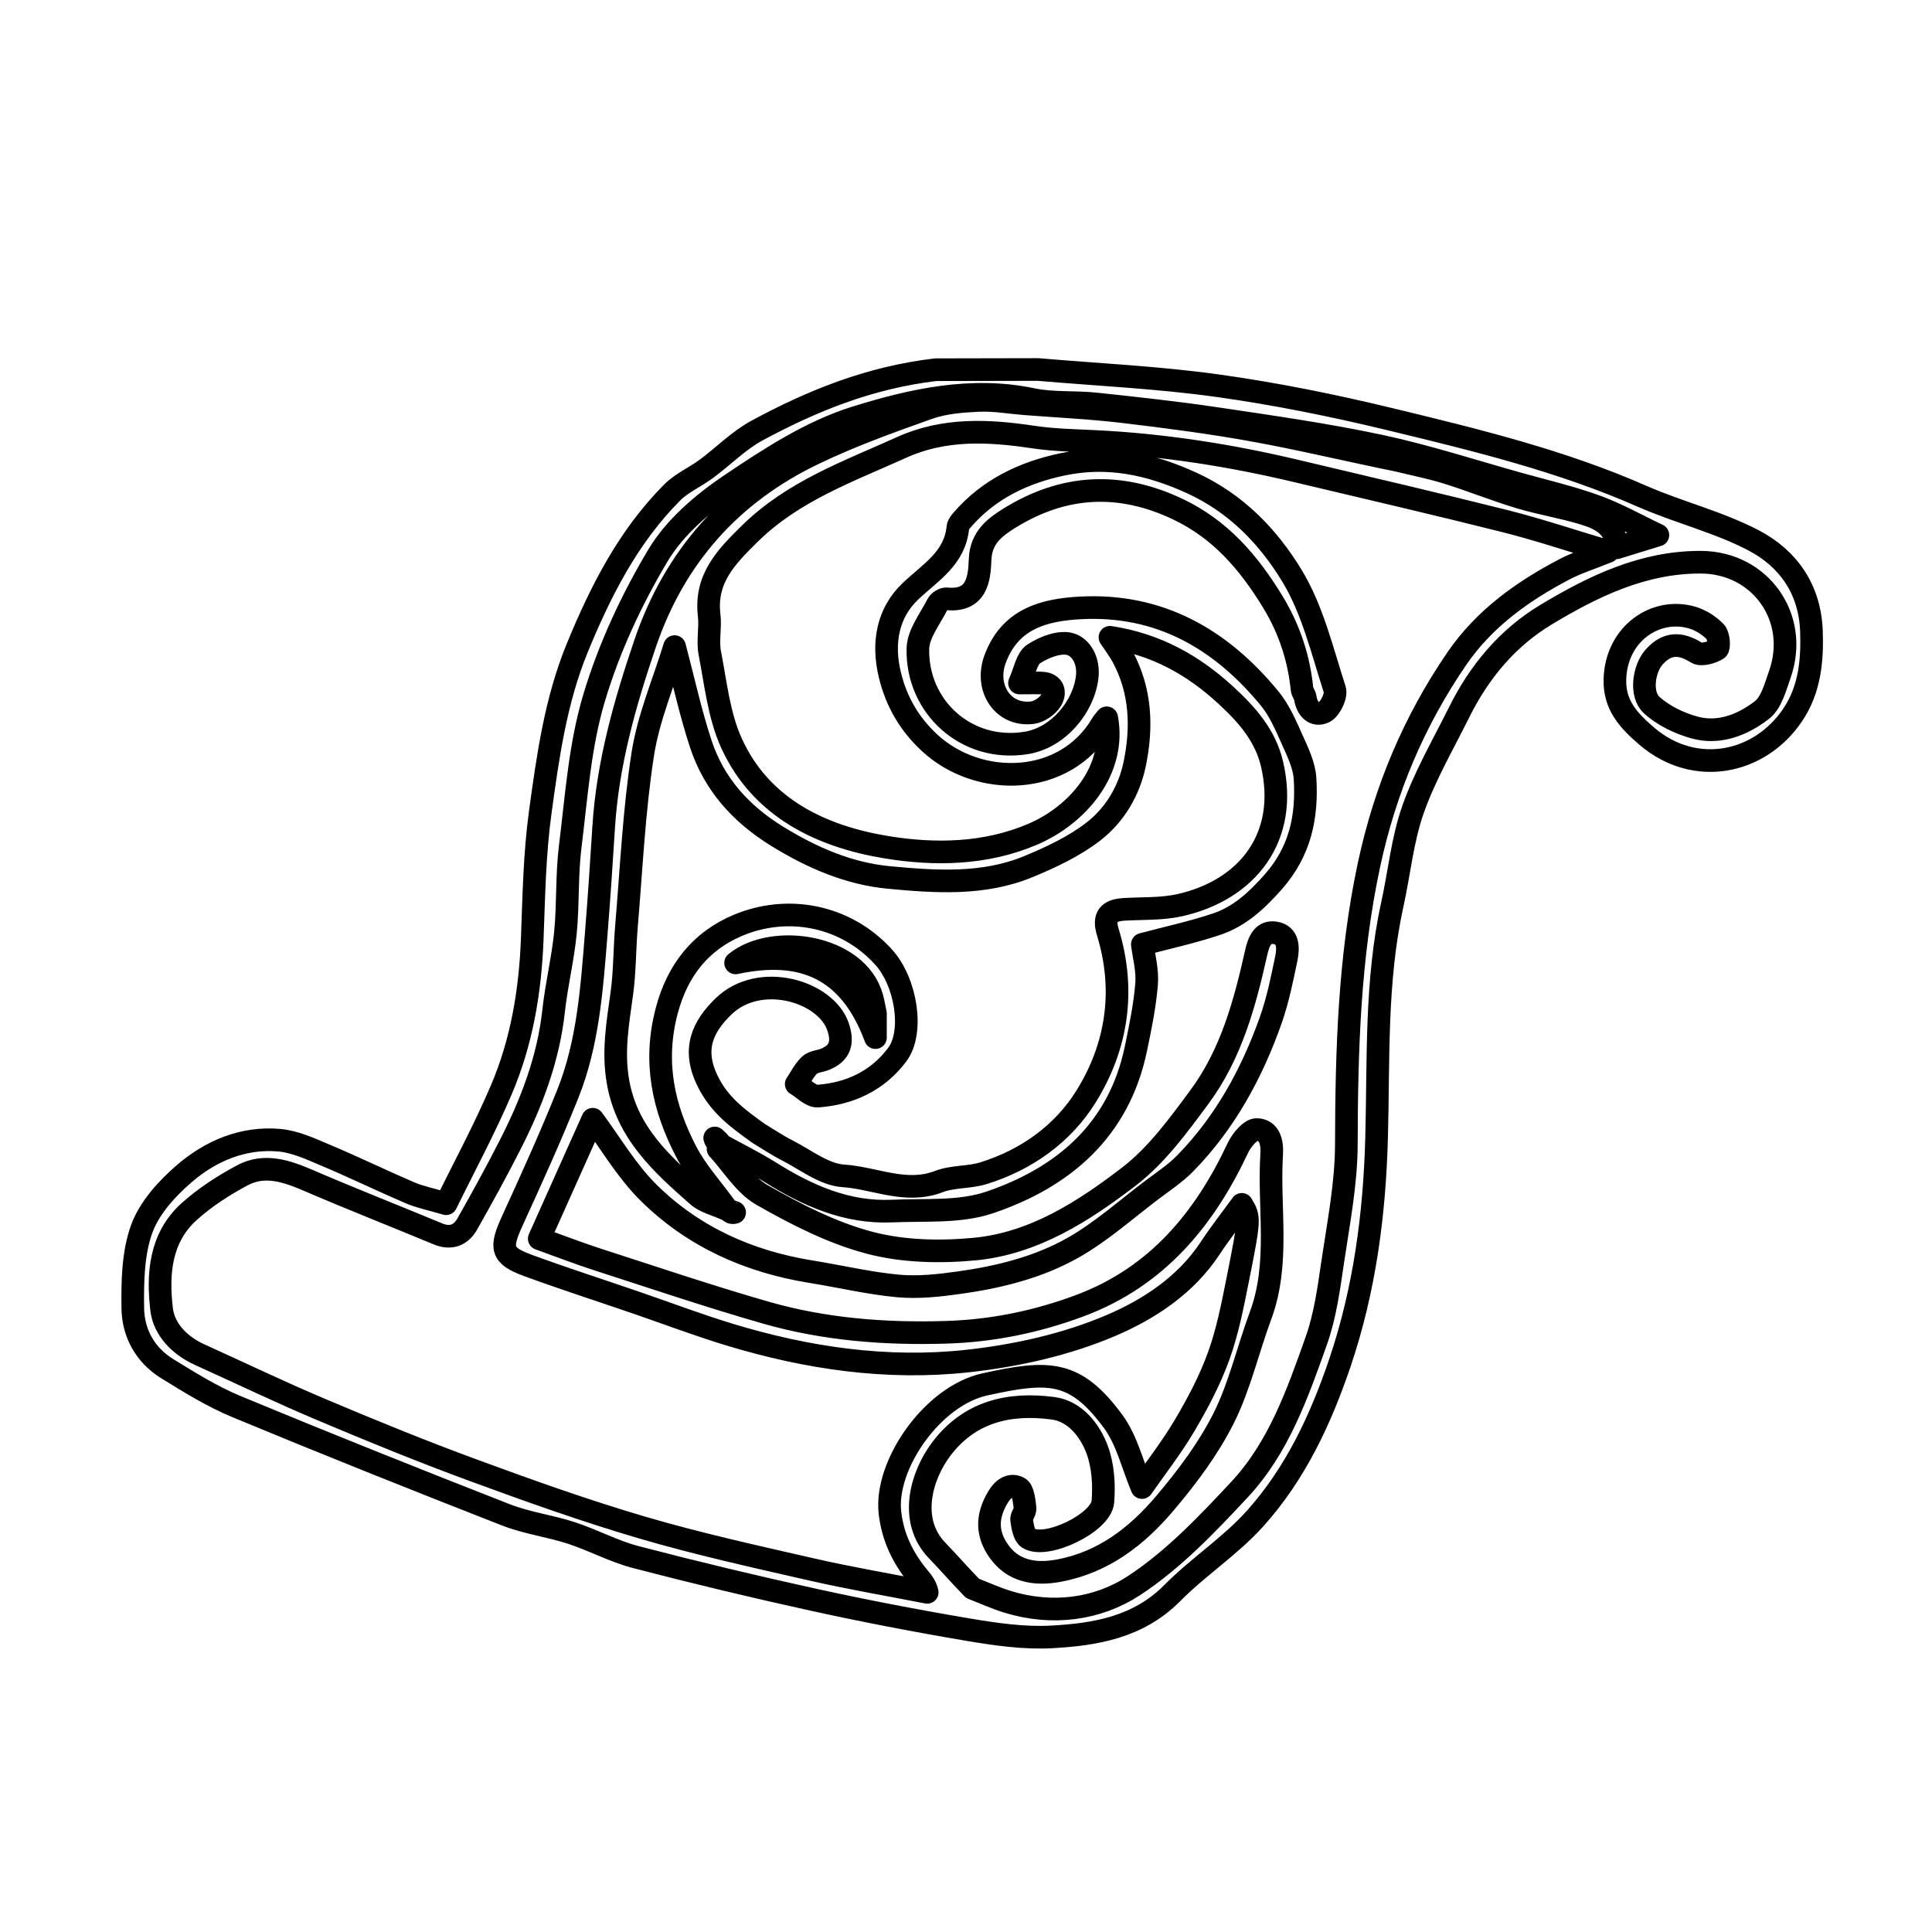 <svg
        xmlns="http://www.w3.org/2000/svg"
        className="h-7 w-7 stroke-current"
        fill="none"
        viewBox="0 0 512 512"
        stroke="currentColor"
      >
        <path
          stroke-linecap="round"
          stroke-linejoin="round"
          stroke-width="6"
          d="
M275.095,97.922 
	C290.953,99.29 306.902,100.013 322.645,102.208 
	C338.048,104.355 353.373,107.461 368.496,111.12 
	C391.07,116.582 413.669,122.07 435.088,131.483 
	C444.831,135.766 455.409,138.317 464.78,143.234 
	C473.917,148.027 479.667,156.191 480.053,167.301 
	C480.326,175.178 479.58,182.763 475.089,189.45 
	C466.38,202.417 449.162,206.016 436.41,195.087 
	C431.617,190.98 427.811,186.899 427.967,180.128 
	C428.248,167.898 438.824,160.812 448.477,163.677 
	C450.728,164.345 452.993,165.776 454.608,167.469 
	C455.502,168.407 455.706,171.677 455.102,172.042 
	C453.572,172.966 450.835,173.751 449.604,172.974 
	C445.289,170.246 441.743,170.308 438.321,174.166 
	C435.608,177.224 434.608,184.001 437.693,186.823 
	C440.772,189.639 445.01,191.679 449.086,192.801 
	C455.635,194.604 461.899,192.06 466.933,188.159 
	C469.446,186.211 470.49,182.079 471.665,178.746 
	C476.96,163.72 466.523,149.032 450.717,148.991 
	C435.473,148.952 422.342,155.305 409.753,162.87 
	C399.458,169.057 391.986,178.076 386.658,188.813 
	C382.441,197.312 377.599,205.614 374.467,214.508 
	C371.637,222.543 370.832,231.281 368.984,239.676 
	C364.474,260.163 365.376,280.96 364.806,301.725 
	C364.254,321.823 361.64,341.75 355.128,361.034 
	C350.012,376.186 343.314,390.49 332.662,402.374 
	C326.11,409.684 317.587,415.191 310.645,422.197 
	C301.669,431.254 290.291,433.167 278.657,433.797 
	C271.363,434.191 263.887,433.11 256.629,431.885 
	C242.88,429.565 229.172,426.928 215.553,423.939 
	C199.797,420.482 184.102,416.713 168.494,412.643 
	C162.637,411.117 157.178,408.127 151.395,406.242 
	C145.719,404.393 139.653,403.634 134.12,401.471 
	C110.214,392.122 86.373,382.597 62.664,372.762 
	C56.247,370.1 50.232,366.357 44.29,362.693 
	C38.454,359.093 35.269,353.257 35.19,346.639 
	C35.106,339.616 35.222,332.13 37.554,325.679 
	C39.554,320.146 44.172,315.057 48.766,311.083 
	C55.81,304.989 64.446,301.321 74.021,302.17 
	C78.242,302.544 82.406,304.51 86.41,306.195 
	C93.876,309.339 101.168,312.897 108.615,316.091 
	C111.234,317.214 114.096,317.773 118.222,318.998 
	C122.97,309.288 128.403,299.242 132.866,288.782 
	C138.282,276.09 140.529,262.604 141.051,248.794 
	C141.474,237.597 141.653,226.324 143.172,215.254 
	C145.194,200.515 147.241,185.681 152.974,171.72 
	C159.163,156.649 166.469,142.241 178.1,130.552 
	C180.661,127.978 184.234,126.437 187.205,124.238 
	C191.706,120.907 195.726,116.745 200.589,114.118 
	C215.162,106.249 230.418,100.039 247.957,97.977 
	C257.599,97.949 266.347,97.936 275.095,97.922 
M257.745,420.94 
	C260.832,422.136 263.862,423.522 267.018,424.495 
	C278.799,428.125 290.827,426.544 300.485,420.224 
	C310.949,413.376 319.928,403.929 328.547,394.677 
	C338.855,383.61 343.86,369.309 348.827,355.325 
	C351.189,348.675 352.143,341.462 353.185,334.422 
	C354.715,324.081 356.772,313.67 356.797,303.284 
	C356.856,278.374 357.548,253.675 362.811,229.132 
	C367.072,209.261 374.708,191.118 386.108,174.489 
	C393.327,163.959 403.468,156.698 414.635,150.853 
	C417.884,149.152 421.444,148.045 426.127,146.156 
	C416.219,143.207 407.582,140.299 398.771,138.084 
	C380.432,133.473 362.002,129.222 343.606,124.838 
	C325.974,120.637 308.135,117.857 290.011,116.983 
	C284.583,116.721 279.111,116.619 273.754,115.814 
	C261.89,114.032 250.183,113.475 238.934,118.569 
	C224.848,124.948 210.224,130.111 198.716,141.416 
	C192.349,147.671 186.794,153.39 187.938,163.078 
	C188.327,166.365 187.479,169.838 188.102,173.05 
	C189.666,181.119 190.519,189.648 193.867,196.984 
	C201.713,214.177 217.738,221.7 234.877,224.517 
	C247.568,226.602 261.122,226.477 273.772,221.044 
	C285.378,216.059 295.904,204.266 293.29,190.225 
	C292.788,190.863 292.345,191.31 292.037,191.836 
	C282.25,208.56 259.241,208.882 246.275,196.776 
	C240.985,191.836 237.551,185.995 235.817,178.819 
	C233.751,170.275 235.303,162.364 241.267,156.705 
	C246.607,151.638 253.054,147.99 253.854,139.725 
	C253.924,139.002 254.566,138.267 255.089,137.666 
	C262.155,129.551 271.367,125.192 281.657,123.047 
	C293.548,120.567 304.563,122.862 315.724,127.943 
	C327.616,133.357 336.111,142.246 342.391,152.602 
	C347.87,161.635 350.407,172.51 353.721,182.741 
	C354.243,184.351 352.512,187.944 350.913,188.703 
	C348.34,189.925 346.338,187.93 345.916,184.9 
	C345.809,184.13 345.134,183.43 345.056,182.664 
	C344.21,174.342 341.696,166.703 337.288,159.471 
	C330.955,149.08 323.446,140.311 312.152,134.94 
	C296.724,127.604 281.88,128.421 267.557,137.291 
	C263.726,139.663 259.951,142.433 259.741,148.24 
	C259.554,153.41 258.901,159.501 250.847,158.69 
	C250.079,158.612 248.81,159.431 248.438,160.169 
	C246.507,164.007 243.353,167.917 243.254,171.869 
	C242.87,187.246 256.06,199.474 271.991,196.883 
	C280.44,195.508 287.22,187.334 288.122,179.365 
	C288.608,175.07 286.515,171.552 283.659,170.707 
	C280.849,169.876 276.686,171.5 273.94,173.301 
	C272.058,174.535 271.586,177.918 270.181,181.005 
	C273.152,181.005 274.645,180.937 276.129,181.019 
	C279.345,181.197 279.754,183.601 278.583,185.542 
	C277.63,187.12 275.413,188.64 273.593,188.866 
	C265.779,189.836 260.893,182.322 263.701,174.701 
	C267.658,163.958 276.653,161.615 286.321,161.099 
	C307.294,159.979 323.58,169.373 336.51,185.157 
	C339.091,188.308 340.77,192.278 342.462,196.051 
	C343.937,199.337 345.636,202.83 345.849,206.316 
	C346.465,216.383 344.621,225.59 337.399,233.74 
	C332.993,238.711 328.493,242.878 322.375,244.925 
	C315.921,247.085 309.227,248.528 302.731,250.259 
	C303.097,253.277 304.155,257.055 303.861,260.725 
	C303.395,266.53 302.199,272.298 301.004,278.018 
	C296.509,299.516 281.854,311.999 262.296,318.652 
	C254.327,321.363 245.094,320.554 236.418,320.946 
	C224.413,321.488 213.97,316.828 204.032,310.602 
	C199.905,308.017 195.511,305.858 191.239,303.505 
	C190.924,303.83 190.608,304.156 190.292,304.481 
	C194.124,308.633 197.259,314.004 201.936,316.676 
	C210.967,321.834 220.535,326.735 230.508,329.357 
	C239.336,331.677 249.123,331.89 258.295,331.019 
	C273.969,329.529 287.17,321.027 299.241,311.752 
	C306.571,306.12 312.343,298.18 317.927,290.621 
	C326.261,279.343 329.893,265.935 332.903,252.454 
	C333.594,249.358 334.732,246.73 337.91,247.211 
	C341.538,247.76 341.454,251.282 340.879,254.05 
	C339.738,259.544 338.619,265.104 336.752,270.376 
	C331.758,284.477 324.689,297.46 314.141,308.255 
	C311.541,310.916 308.359,313.024 305.364,315.279 
	C298.387,320.53 291.794,326.485 284.245,330.731 
	C275.077,335.888 264.716,338.452 254.259,339.913 
	C248.9,340.662 243.372,341.283 238.027,340.794 
	C230.288,340.085 222.656,338.252 214.959,337.017 
	C198.512,334.377 183.783,327.814 171.951,316.141 
	C166.027,310.296 161.72,302.813 157.084,296.609 
	C152.742,306.303 147.927,317.056 142.907,328.266 
	C148.416,330.24 153.349,332.158 158.378,333.782 
	C173.209,338.57 187.982,343.571 202.956,347.868 
	C218.515,352.332 234.517,353.563 250.713,353.073 
	C263.03,352.7 274.871,350.252 286.311,345.964 
	C306.494,338.398 319.159,323.203 328.053,304.211 
	C329.014,302.16 331.384,299.304 333.038,299.345 
	C336.517,299.432 337.204,302.753 337.005,305.944 
	C336.112,320.195 339.238,334.696 334.045,348.687 
	C330.695,357.71 328.559,367.297 324.284,375.832 
	C320.243,383.901 314.638,391.366 308.778,398.298 
	C301.35,407.086 292.448,414.069 280.499,416.255 
	C273.961,417.451 268.439,416.243 264.8,411.212 
	C261.431,406.553 261.408,401.853 264.49,396.724 
	C266.04,394.144 268.043,393.24 269.987,394.28 
	C271.18,394.918 271.406,397.74 271.647,399.635 
	C271.775,400.642 270.589,401.826 270.74,402.818 
	C270.997,404.513 271.35,406.881 272.52,407.63 
	C277.161,410.601 291.824,403.619 292.278,397.965 
	C292.645,393.399 292.329,388.386 290.751,384.154 
	C288.814,378.958 284.831,373.98 279.101,373.212 
	C267.621,371.674 257,373.986 249.436,384.025 
	C244.128,391.068 240.664,402.946 248.353,410.898 
	C251.365,414.013 254.194,417.306 257.745,420.94 
M370.401,122.007 
	C374.802,123.092 379.27,123.965 383.59,125.314 
	C390.021,127.323 396.287,129.868 402.737,131.809 
	C408.299,133.483 414.091,134.395 419.645,136.09 
	C424.019,137.424 428.265,139.357 428.434,145.167 
	C432.363,143.955 435.882,142.87 439.355,141.799 
	C433.709,139.125 428.486,136.158 422.918,134.142 
	C416.278,131.738 409.351,130.118 402.533,128.216 
	C390.282,124.798 378.145,120.835 365.728,118.186 
	C351.425,115.133 336.896,113.082 322.416,110.926 
	C311.776,109.342 301.068,108.181 290.367,107.044 
	C284.801,106.453 279.046,106.992 273.62,105.855 
	C257.409,102.461 241.659,105.987 226.705,110.648 
	C214.917,114.323 203.947,121.476 193.554,128.479 
	C186.226,133.418 178.838,139.718 174.391,147.152 
	C167.332,158.954 161.372,171.812 157.435,184.967 
	C153.647,197.627 152.748,211.197 151.105,224.433 
	C150.17,231.955 150.587,239.637 149.846,247.193 
	C149.166,254.123 147.473,260.95 146.717,267.876 
	C145.337,280.52 140.923,292.129 135.228,303.319 
	C131.612,310.422 127.773,317.418 123.842,324.354 
	C122.149,327.342 119.504,328.422 116.044,326.986 
	C104.708,322.28 93.279,317.792 82.005,312.943 
	C76.141,310.421 70.216,308.268 64.225,311.473 
	C59.219,314.152 54.302,317.32 50.1,321.109 
	C42.407,328.046 41.721,337.729 42.839,347.051 
	C43.471,352.321 47.624,356.601 52.9,358.989 
	C63.66,363.86 74.316,368.979 85.194,373.57 
	C98.436,379.159 111.752,384.609 125.239,389.567 
	C140.091,395.027 155.025,400.366 170.198,404.822 
	C184.929,409.149 199.969,412.464 214.949,415.89 
	C225.138,418.22 235.46,419.974 245.722,421.986 
	C245.259,419.945 244.139,418.849 243.165,417.635 
	C239.221,412.722 236.605,407.447 235.848,400.895 
	C234.389,388.264 247.094,369.94 260.962,366.886 
	C277.985,363.137 284.948,363.03 295.036,376.754 
	C298.667,381.694 300.118,388.238 302.635,394.218 
	C306.11,389.221 310.407,383.734 313.926,377.787 
	C317.393,371.927 320.63,365.804 322.941,359.424 
	C325.291,352.937 326.627,346.045 327.984,339.246 
	C331.289,322.693 331.19,322.673 329.087,319.17 
	C326.212,323.134 323.269,326.886 320.654,330.855 
	C314.214,340.628 304.425,346.993 294.451,351.255 
	C282.577,356.329 269.358,359.274 256.453,360.689 
	C235.084,363.033 213.88,359.938 193.277,353.666 
	C184.831,351.095 176.558,347.952 168.201,345.085 
	C158.751,341.844 149.236,338.778 139.859,335.339 
	C132.841,332.765 132.464,330.777 135.705,323.678 
	C140.81,312.496 145.908,301.295 150.47,289.887 
	C155.855,276.422 156.829,262.042 157.981,247.762 
	C158.747,238.252 159.384,228.731 159.98,219.208 
	C161.032,202.393 165.571,186.395 170.962,170.547 
	C178.785,147.549 193.733,130.811 215.439,120.345 
	C225.302,115.589 235.681,111.831 246.021,108.169 
	C250.189,106.693 254.861,106.318 259.334,106.118 
	C263.401,105.935 267.508,106.677 271.599,106.998 
	C280.284,107.681 289.003,108.075 297.648,109.1 
	C309.286,110.48 320.928,112.003 332.455,114.094 
	C344.886,116.348 357.186,119.329 370.401,122.007 
M201.073,300.385 
	C203.575,301.885 205.999,303.537 208.595,304.853 
	C213.486,307.332 218.367,311.276 223.448,311.609 
	C231.853,312.158 240.055,316.5 248.818,313.125 
	C252.51,311.703 256.869,312.093 260.688,310.901 
	C272.046,307.354 281.655,300.478 287.779,290.643 
	C296.036,277.385 298.313,262.511 293.602,247.082 
	C292.348,242.974 293.7,241.246 297.885,240.992 
	C302.807,240.694 307.863,240.95 312.62,239.888 
	C330.657,235.861 341.599,221.789 337.105,202.495 
	C335.34,194.916 330.5,189.427 324.889,184.26 
	C316.168,176.23 306.361,170.748 294.149,168.887 
	C295.434,170.839 296.599,172.353 297.495,174.012 
	C302.384,183.063 302.726,192.739 300.699,202.496 
	C299.23,209.57 295.461,215.902 289.908,220.246 
	C284.801,224.242 278.645,227.125 272.594,229.639 
	C260.659,234.598 247.91,233.705 235.537,232.536 
	C224.978,231.539 215.161,227.302 205.943,221.613 
	C196.292,215.658 189.233,207.804 185.719,197.151 
	C182.989,188.875 181.145,180.307 178.772,171.356 
	C175.853,180.911 171.843,190.18 170.342,199.838 
	C168.001,214.912 167.318,230.247 166.021,245.478 
	C165.518,251.388 165.598,257.364 164.799,263.227 
	C163.732,271.044 162.35,278.589 163.781,286.716 
	C166.18,300.334 175.472,308.569 184.894,316.888 
	C186.818,318.587 189.697,319.205 192.845,320.647 
	C188.729,314.962 184.557,310.44 181.824,305.172 
	C175.778,293.523 173.13,281.523 176.653,268.006 
	C179.537,256.944 185.851,249.339 195.467,245.261 
	C208.461,239.751 223.903,242.376 234.126,253.595 
	C240.156,260.213 242.26,273.508 237.777,279.491 
	C232.553,286.463 225.2,289.849 216.735,290.477 
	C214.914,290.612 212.921,288.416 211.007,287.294 
	C212.163,285.585 213.097,283.641 214.556,282.249 
	C215.512,281.337 217.252,281.282 218.6,280.741 
	C222.683,279.1 223.484,276.272 222.106,272.151 
	C218.931,262.656 201.303,257.388 191.71,266.733 
	C186.265,272.037 183.298,278.019 187.599,286.637 
	C190.73,292.913 195.464,296.362 201.073,300.385 
M232,268.545 
	C231.697,267.139 231.463,265.713 231.081,264.329 
	C227.246,250.416 204.642,247.191 194.945,255.18 
	C212.589,251.4 225.198,256.61 232,274.978 
	C232,272.021 232,270.697 232,268.545 
M190.521,302.629 
	C190.149,302.277 189.777,301.926 189.405,301.574 
	C189.549,302.06 189.694,302.545 190.521,302.629 
M194.682,321.309 
	C194.179,321.142 193.676,320.976 193.172,320.81 
	C193.504,321.171 193.836,321.532 194.682,321.309 
z"/>

</svg>
